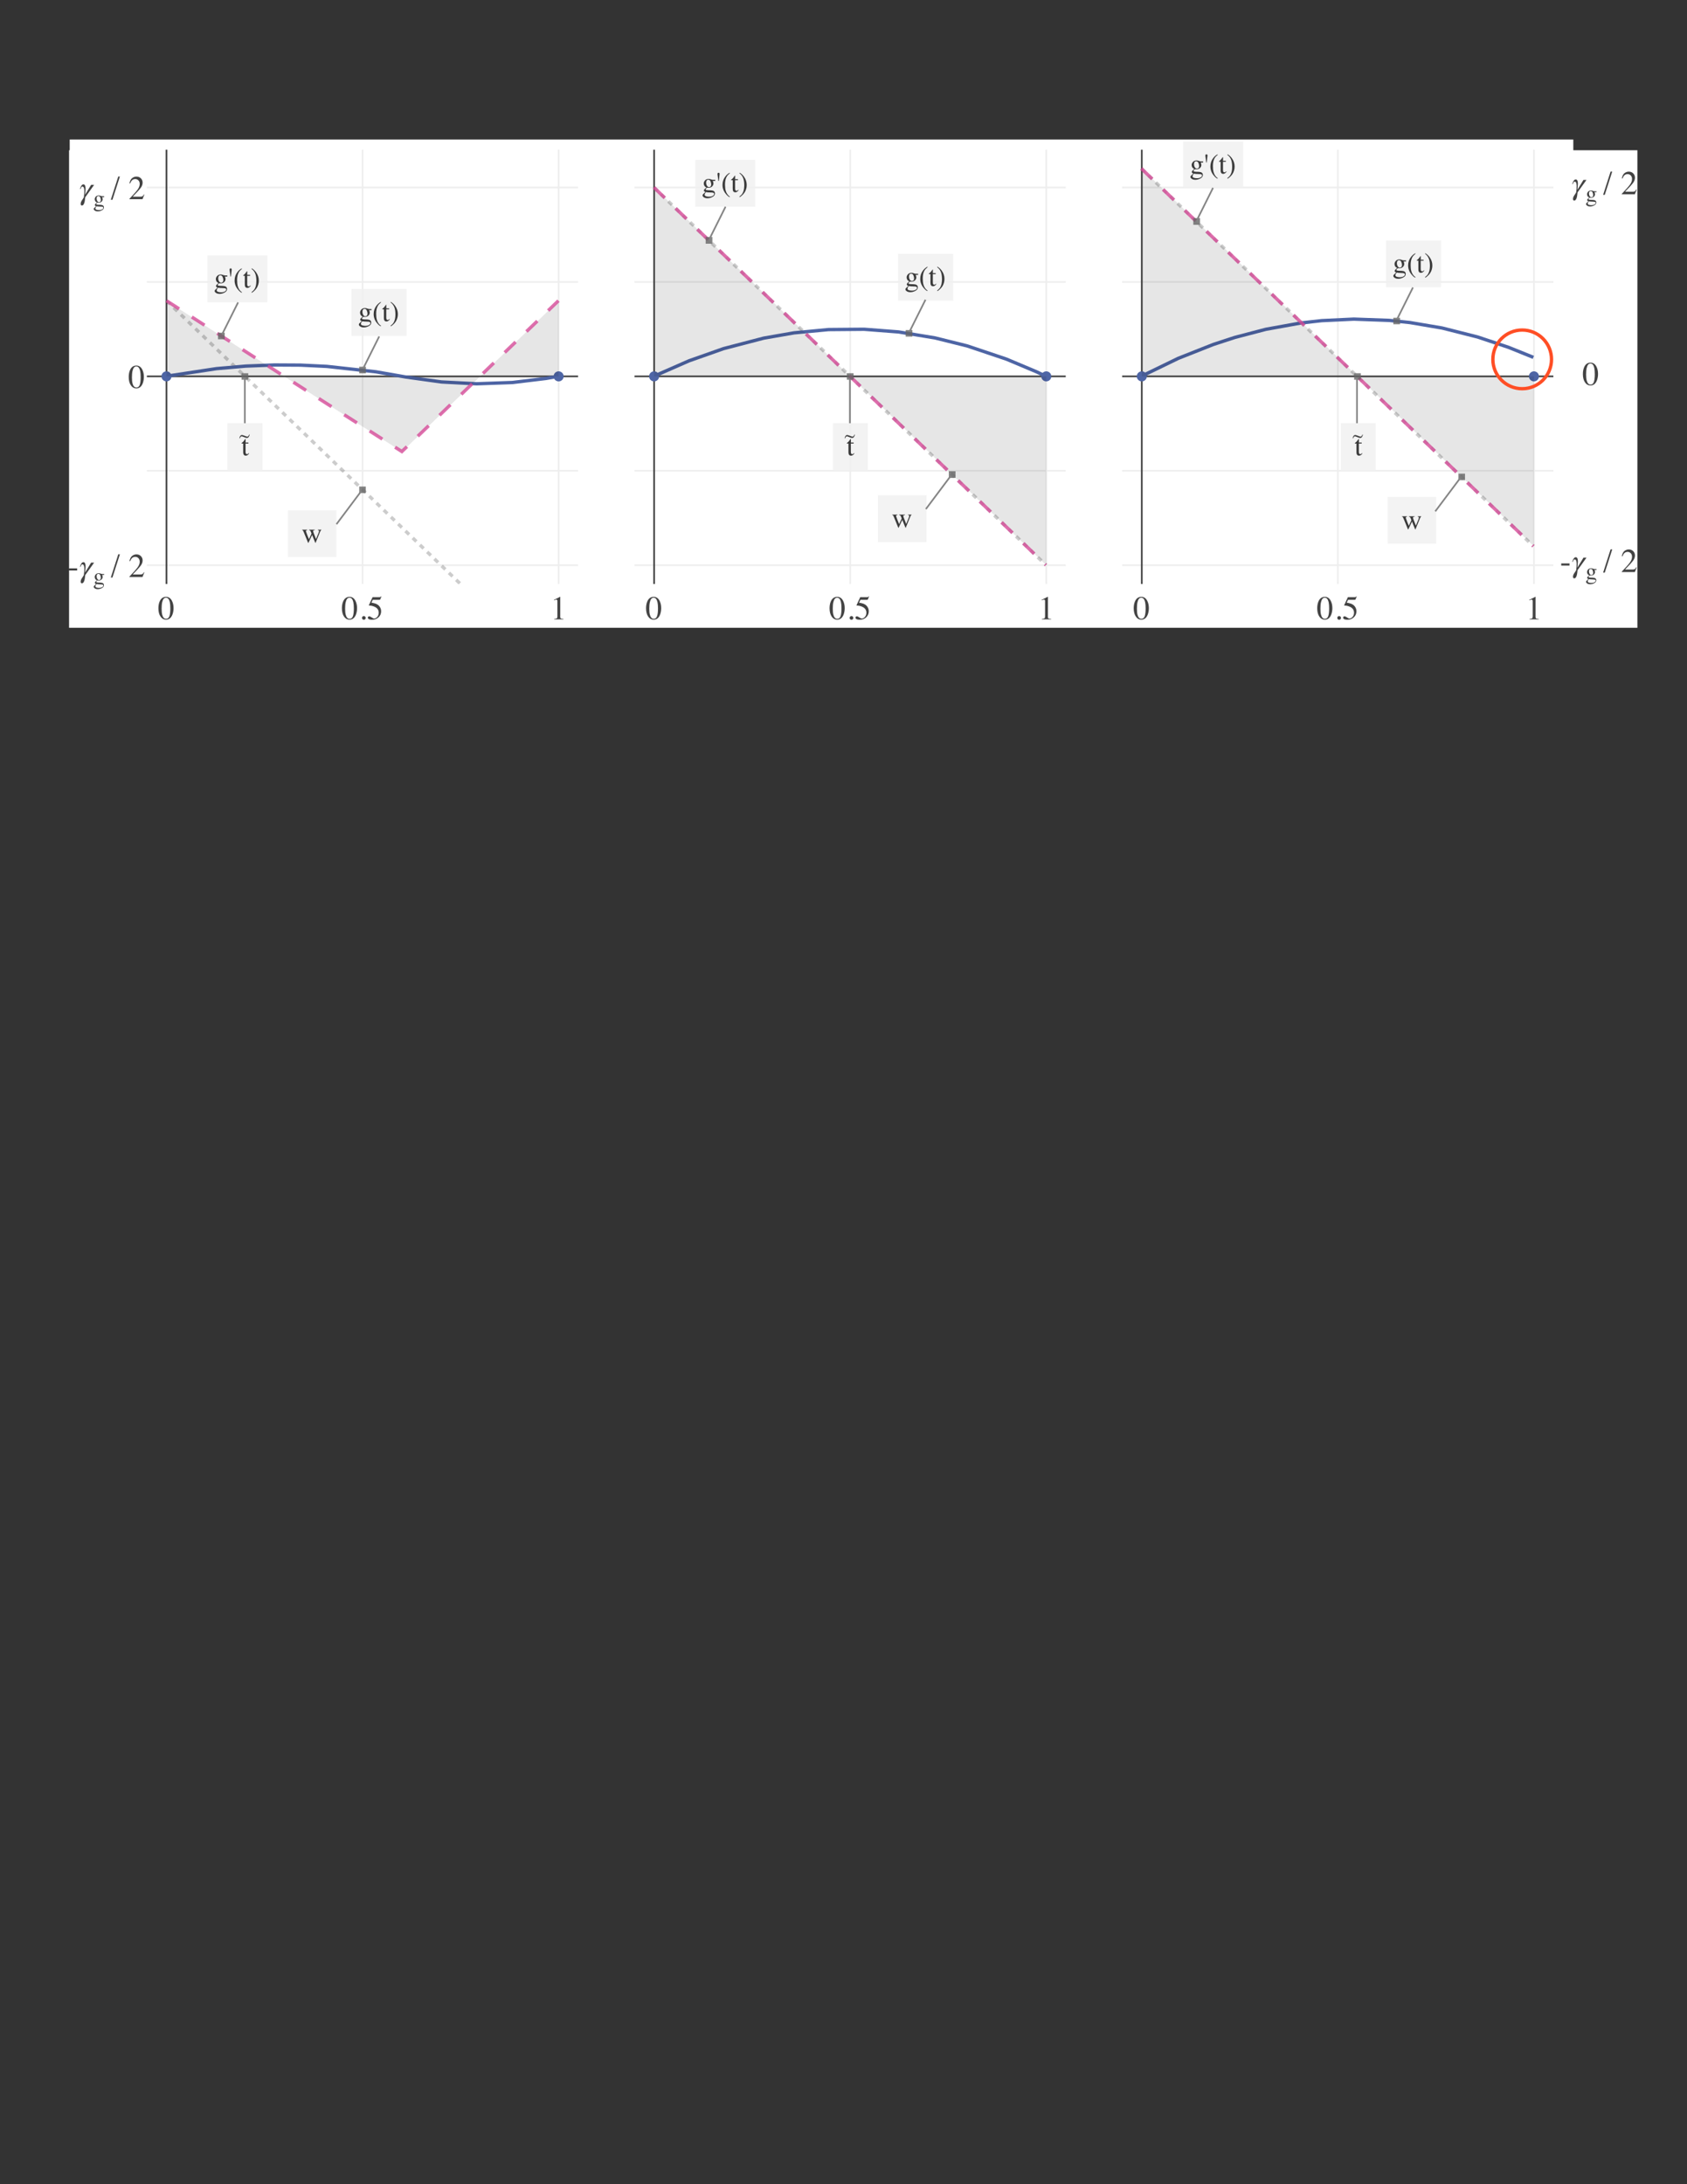 <?xml version="1.0" encoding="UTF-8"?>
<svg width="612pt" height="792pt" version="1.2" viewBox="0 0 612 792" xmlns="http://www.w3.org/2000/svg" xmlns:cc="http://creativecommons.org/ns#" xmlns:dc="http://purl.org/dc/elements/1.1/" xmlns:rdf="http://www.w3.org/1999/02/22-rdf-syntax-ns#" xmlns:xlink="http://www.w3.org/1999/xlink">
 <rect x="0" y="0" width="612" height="792" fill="#333333" stroke="none"/>
 <defs>
  <symbol id="glyph0-1" overflow="visible">
   <path d="m2.906-0.219c0.582 0 0.984-0.316 1.203-0.953 0.219-0.645 0.328-1.57 0.328-2.781 0-0.957-0.062-1.723-0.188-2.297-0.25-1.07-0.715-1.609-1.391-1.609-0.668 0-1.125 0.555-1.375 1.656-0.137 0.586-0.203 1.355-0.203 2.312 0 0.906 0.066 1.625 0.203 2.156 0.25 1.012 0.723 1.516 1.422 1.516zm-0.016-7.953c0.914 0 1.625 0.477 2.125 1.422 0.395 0.773 0.594 1.664 0.594 2.672 0 0.781-0.121 1.523-0.359 2.219-0.469 1.312-1.273 1.969-2.406 1.969-0.781 0-1.422-0.352-1.922-1.062-0.543-0.758-0.812-1.785-0.812-3.078 0-1.02 0.176-1.898 0.531-2.641 0.488-1 1.238-1.5 2.25-1.5z"/>
  </symbol>
  <symbol id="glyph0-2" overflow="visible">
   <path d="m1.984 0.141c-0.188 0-0.352-0.062-0.484-0.188-0.125-0.133-0.188-0.297-0.188-0.484s0.062-0.344 0.188-0.469c0.133-0.133 0.297-0.203 0.484-0.203s0.344 0.07 0.469 0.203c0.133 0.125 0.203 0.281 0.203 0.469s-0.07 0.352-0.203 0.484c-0.125 0.125-0.281 0.188-0.469 0.188z"/>
  </symbol>
  <symbol id="glyph0-3" overflow="visible">
   <path d="m0.906-1.094c0.227 0 0.523 0.133 0.891 0.391 0.363 0.25 0.645 0.375 0.844 0.375 0.457 0 0.852-0.195 1.188-0.594 0.344-0.406 0.516-0.898 0.516-1.484 0-1.031-0.547-1.77-1.641-2.219-0.605-0.25-1.168-0.375-1.688-0.375h-0.172c-0.023-0.008-0.047-0.031-0.078-0.062 0.008-0.031 0.016-0.055 0.016-0.078 0.008-0.031 0.02-0.055 0.031-0.078l1.297-2.828h2.547c0.125 0 0.223-0.02 0.297-0.062 0.07-0.051 0.16-0.133 0.266-0.25l0.094 0.078-0.453 1.109c-0.023 0.031-0.07 0.055-0.141 0.062-0.062 0.012-0.137 0.016-0.219 0.016h-2.312l-0.5 1.031c0.645 0.117 1.117 0.227 1.422 0.328 0.5 0.168 0.914 0.414 1.25 0.734 0.281 0.281 0.492 0.602 0.641 0.953 0.145 0.344 0.219 0.715 0.219 1.109 0 0.875-0.312 1.605-0.938 2.188-0.617 0.586-1.402 0.875-2.359 0.875-0.387 0-0.699-0.039-0.938-0.109-0.398-0.125-0.594-0.344-0.594-0.656 0-0.113 0.039-0.219 0.125-0.312 0.082-0.094 0.211-0.141 0.391-0.141z"/>
  </symbol>
  <symbol id="glyph0-4" overflow="visible">
   <path d="m3.609-8.172c0.008 0.023 0.016 0.039 0.016 0.047v0.078 7.156c0 0.305 0.082 0.496 0.25 0.578 0.164 0.086 0.469 0.133 0.906 0.141v0.172h-3.344v-0.172c0.477-0.031 0.789-0.098 0.938-0.203 0.145-0.102 0.219-0.332 0.219-0.688v-5.516c0-0.188-0.027-0.328-0.078-0.422-0.043-0.102-0.148-0.156-0.312-0.156-0.094 0-0.227 0.031-0.391 0.094-0.168 0.055-0.324 0.109-0.469 0.172v-0.172l2.188-1.109z"/>
  </symbol>
  <symbol id="glyph0-5" overflow="visible">
   <path d="m0.469-3.125h3v0.766h-3z"/>
  </symbol>
  <symbol id="glyph0-6" overflow="visible">
   <path d="m2.734-8.219h0.594l-2.703 8.422h-0.594z"/>
  </symbol>
  <symbol id="glyph0-7" overflow="visible"></symbol>
  <symbol id="glyph0-8" overflow="visible">
   <path d="m0.359-0.141c1.445-1.5 2.43-2.602 2.953-3.312 0.52-0.707 0.781-1.395 0.781-2.062 0-0.582-0.164-1.023-0.484-1.328-0.312-0.312-0.688-0.469-1.125-0.469-0.543 0-0.98 0.199-1.312 0.594-0.188 0.219-0.371 0.555-0.547 1l-0.25-0.047c0.195-0.914 0.531-1.551 1-1.906 0.477-0.352 0.988-0.531 1.531-0.531 0.664 0 1.207 0.215 1.625 0.641 0.414 0.418 0.625 0.934 0.625 1.547 0 0.648-0.227 1.273-0.672 1.875-0.449 0.605-1.422 1.68-2.922 3.219h2.734c0.375 0 0.641-0.047 0.797-0.141s0.328-0.316 0.516-0.672l0.156 0.078-0.656 1.656h-4.75z"/>
  </symbol>
  <symbol id="glyph1-1" overflow="visible">
   <path d="m5.578-5.203h-1.094l-2.188 3.578c0.047-0.578 0.172-1.438 0.172-2.188 0-0.844-0.156-1.562-0.797-1.562-0.625 0-1.031 0.906-1.25 1.688h0.203c0.234-0.672 0.453-0.906 0.672-0.906 0.703 0 0.719 1.25 0.719 1.688 0 0.672-0.047 1.344-0.172 2.219-0.438 0.875-1.156 1.438-1.156 2.422 0 0.297 0.156 0.547 0.438 0.547 0.5 0 0.828-0.531 1.016-1.422 0.094-0.5 0.141-0.906 0.203-1.547z"/>
  </symbol>
  <symbol id="glyph2-1" overflow="visible"></symbol>
  <symbol id="glyph3-1" overflow="visible">
   <path d="m0.828 0.766c0 0.238 0.129 0.398 0.391 0.484 0.27 0.094 0.57 0.141 0.906 0.141 0.457 0 0.832-0.086 1.125-0.25 0.289-0.156 0.438-0.352 0.438-0.578 0-0.188-0.121-0.312-0.359-0.375-0.137-0.031-0.406-0.055-0.812-0.062-0.105 0-0.215-0.008-0.328-0.016-0.117 0-0.219-0.008-0.312-0.016-0.062 0-0.164-0.012-0.297-0.031-0.137-0.023-0.234-0.039-0.297-0.047-0.031 0-0.117 0.086-0.25 0.266-0.137 0.176-0.203 0.336-0.203 0.484zm0.547-2.156c-0.25-0.082-0.449-0.227-0.594-0.438-0.137-0.219-0.203-0.461-0.203-0.734 0-0.32 0.125-0.629 0.375-0.922 0.258-0.289 0.629-0.438 1.109-0.438 0.195 0 0.414 0.047 0.656 0.141 0.25 0.094 0.488 0.141 0.719 0.141h0.25 0.266 0.047v0.328h-0.719c0.051 0.117 0.086 0.219 0.109 0.312 0.051 0.156 0.078 0.309 0.078 0.453 0 0.312-0.133 0.605-0.391 0.875-0.262 0.262-0.617 0.391-1.062 0.391-0.074 0-0.199-0.008-0.375-0.031-0.086 0-0.195 0.07-0.328 0.203-0.125 0.137-0.188 0.246-0.188 0.328 0 0.086 0.098 0.148 0.297 0.188 0.125 0.031 0.266 0.047 0.422 0.047 0.707 0 1.191 0.043 1.453 0.125 0.414 0.125 0.625 0.406 0.625 0.844s-0.246 0.785-0.734 1.047c-0.492 0.258-0.984 0.391-1.484 0.391-0.461 0-0.824-0.094-1.094-0.281-0.262-0.188-0.391-0.383-0.391-0.578 0-0.105 0.035-0.203 0.109-0.297 0.07-0.094 0.211-0.234 0.422-0.422l0.266-0.25 0.062-0.047c-0.137-0.051-0.234-0.098-0.297-0.141-0.105-0.094-0.156-0.191-0.156-0.297 0-0.102 0.047-0.219 0.141-0.344s0.297-0.32 0.609-0.594zm0.797-0.094c0.145 0 0.27-0.039 0.375-0.125 0.164-0.125 0.25-0.352 0.25-0.688 0-0.258-0.07-0.555-0.203-0.891-0.137-0.332-0.359-0.5-0.672-0.5-0.273 0-0.461 0.133-0.562 0.391-0.055 0.137-0.078 0.305-0.078 0.5 0 0.344 0.082 0.652 0.25 0.922 0.164 0.262 0.379 0.391 0.641 0.391z"/>
  </symbol>
  <symbol id="glyph3-2" overflow="visible"></symbol>
  <symbol id="glyph4-1" overflow="visible">
   <path d="m1.016 0.938c0 0.281 0.156 0.473 0.469 0.578 0.32 0.113 0.691 0.172 1.109 0.172 0.551 0 1-0.102 1.344-0.297 0.352-0.199 0.531-0.438 0.531-0.719 0-0.219-0.141-0.367-0.422-0.438-0.18-0.055-0.508-0.078-0.984-0.078-0.125-0.012-0.262-0.023-0.406-0.031h-0.375c-0.074-0.012-0.195-0.027-0.359-0.047-0.168-0.023-0.289-0.043-0.359-0.062-0.043 0-0.148 0.109-0.312 0.328-0.156 0.207-0.234 0.406-0.234 0.594zm0.656-2.641c-0.305-0.094-0.543-0.27-0.719-0.531-0.168-0.258-0.25-0.551-0.25-0.875 0-0.395 0.156-0.77 0.469-1.125 0.312-0.352 0.754-0.531 1.328-0.531 0.25 0 0.52 0.059 0.812 0.172 0.289 0.117 0.578 0.172 0.859 0.172h0.312 0.312 0.062v0.406h-0.875c0.062 0.137 0.109 0.258 0.141 0.359 0.062 0.199 0.094 0.387 0.094 0.562 0 0.387-0.164 0.742-0.484 1.062-0.324 0.312-0.75 0.469-1.281 0.469-0.086 0-0.234-0.008-0.453-0.031-0.105 0-0.234 0.086-0.391 0.25-0.156 0.156-0.234 0.289-0.234 0.391 0 0.117 0.113 0.195 0.344 0.234 0.156 0.043 0.328 0.062 0.516 0.062 0.863 0 1.453 0.047 1.766 0.141 0.508 0.156 0.766 0.496 0.766 1.016 0 0.531-0.297 0.953-0.891 1.266-0.594 0.32-1.195 0.484-1.797 0.484-0.555 0-0.996-0.117-1.328-0.344-0.324-0.219-0.484-0.449-0.484-0.688 0-0.125 0.039-0.246 0.125-0.359 0.094-0.117 0.266-0.289 0.516-0.516l0.344-0.297 0.047-0.062c-0.148-0.062-0.262-0.125-0.344-0.188-0.137-0.102-0.203-0.223-0.203-0.359 0-0.125 0.055-0.258 0.172-0.406 0.113-0.145 0.363-0.391 0.75-0.734zm0.953-0.094c0.188 0 0.344-0.051 0.469-0.156 0.207-0.156 0.312-0.438 0.312-0.844 0-0.312-0.086-0.664-0.25-1.062-0.168-0.406-0.438-0.609-0.812-0.609-0.336 0-0.562 0.156-0.688 0.469-0.062 0.168-0.094 0.371-0.094 0.609 0 0.406 0.098 0.777 0.297 1.109 0.195 0.324 0.453 0.484 0.766 0.484z"/>
  </symbol>
  <symbol id="glyph4-2" overflow="visible">
   <path d="m0.891-6.984c0.156 0 0.258 0.043 0.312 0.125 0.051 0.086 0.078 0.199 0.078 0.344 0 0.031-0.008 0.059-0.016 0.078 0 0.023-0.008 0.09-0.016 0.203l-0.25 2.219h-0.172l-0.266-2.047c-0.012-0.082-0.023-0.164-0.031-0.25-0.012-0.082-0.016-0.164-0.016-0.25 0-0.102 0.02-0.195 0.062-0.281 0.051-0.094 0.156-0.141 0.312-0.141z"/>
  </symbol>
  <symbol id="glyph4-3" overflow="visible">
   <path d="m0.469-2.594c0-1.176 0.352-2.207 1.062-3.094 0.426-0.539 0.93-0.973 1.516-1.297l0.094 0.156c-0.543 0.438-0.93 0.859-1.156 1.266-0.406 0.711-0.609 1.652-0.609 2.828 0 0.875 0.078 1.602 0.234 2.172 0.27 1 0.781 1.742 1.531 2.234l-0.125 0.172c-0.418-0.199-0.867-0.59-1.344-1.172-0.805-0.957-1.203-2.047-1.203-3.266z"/>
  </symbol>
  <symbol id="glyph4-4" overflow="visible">
   <path d="m2.625-4.656v0.359h-1.031v2.906c0 0.262 0.02 0.461 0.062 0.594 0.082 0.23 0.238 0.344 0.469 0.344 0.125 0 0.227-0.023 0.312-0.078 0.094-0.062 0.195-0.156 0.312-0.281l0.141 0.109-0.125 0.156c-0.168 0.23-0.352 0.398-0.547 0.5-0.199 0.094-0.387 0.141-0.562 0.141-0.398 0-0.668-0.176-0.812-0.531-0.074-0.188-0.109-0.453-0.109-0.797v-3.062h-0.562c-0.012-0.008-0.023-0.02-0.031-0.031-0.012-0.008-0.016-0.02-0.016-0.031 0-0.039 0.004-0.066 0.016-0.078 0.02-0.02 0.07-0.066 0.156-0.141 0.227-0.188 0.395-0.336 0.5-0.453 0.102-0.125 0.344-0.441 0.719-0.953 0.039 0 0.066 0.008 0.078 0.016 0.008 0 0.016 0.023 0.016 0.062v1.25z"/>
  </symbol>
  <symbol id="glyph4-5" overflow="visible">
   <path d="m2.938-2.547c0 0.5-0.07 0.977-0.203 1.422-0.125 0.449-0.312 0.871-0.562 1.266-0.273 0.426-0.625 0.82-1.062 1.188-0.293 0.25-0.539 0.422-0.734 0.516l-0.109-0.172c0.52-0.398 0.898-0.797 1.141-1.203 0.426-0.727 0.641-1.691 0.641-2.891 0-0.957-0.102-1.742-0.297-2.359-0.273-0.863-0.766-1.547-1.484-2.047l0.141-0.156c0.531 0.293 1.023 0.742 1.484 1.344 0.695 0.918 1.047 1.949 1.047 3.094z"/>
  </symbol>
  <symbol id="glyph4-6" overflow="visible"></symbol>
  <symbol id="glyph4-7" overflow="visible">
   <path d="m4.812-4.531c-0.211 0.023-0.359 0.055-0.453 0.094-0.094 0.043-0.141 0.133-0.141 0.266 0 0.074 0.008 0.148 0.031 0.219 0.02 0.074 0.047 0.164 0.078 0.266l0.922 2.406 0.906-2.203c0.039-0.094 0.082-0.211 0.125-0.359 0.051-0.156 0.078-0.273 0.078-0.359 0-0.125-0.043-0.207-0.125-0.25-0.074-0.039-0.184-0.07-0.328-0.094v-0.141h1.281v0.141c-0.086 0.023-0.156 0.062-0.219 0.125-0.055 0.062-0.125 0.215-0.219 0.453l-1.625 3.984c-0.012 0.031-0.023 0.051-0.031 0.062-0.012 0.008-0.027 0.016-0.047 0.016-0.043-0.012-0.062-0.027-0.062-0.047l-1.141-2.812-1.328 2.812c-0.012 0.008-0.023 0.02-0.031 0.031-0.012 0.008-0.027 0.016-0.047 0.016-0.043-0.012-0.062-0.027-0.062-0.047l-1.516-3.719c-0.168-0.406-0.277-0.645-0.328-0.719-0.055-0.07-0.156-0.117-0.312-0.141v-0.156h1.859v0.156c-0.156 0.012-0.277 0.039-0.359 0.078-0.086 0.043-0.125 0.133-0.125 0.266 0 0.105 0.07 0.344 0.219 0.719 0.07 0.219 0.172 0.484 0.297 0.797l0.578 1.438 0.906-1.953 0.016-0.062c0-0.062-0.039-0.18-0.109-0.359-0.074-0.188-0.141-0.352-0.203-0.5-0.074-0.156-0.152-0.258-0.234-0.312-0.086-0.062-0.203-0.098-0.359-0.109v-0.156h2.109z"/>
  </symbol>
  <symbol id="glyph5-1" overflow="visible"></symbol>
  <symbol id="glyph5-2" overflow="visible">
   <path d="m1.062-2.375c0.164 0 0.488 0.102 0.969 0.297 0.488 0.199 0.801 0.297 0.938 0.297 0.176 0 0.32-0.082 0.438-0.25 0.07-0.094 0.156-0.258 0.25-0.5h0.188c-0.125 0.469-0.273 0.793-0.438 0.969-0.156 0.168-0.344 0.25-0.562 0.25-0.211 0-0.547-0.098-1.016-0.297-0.469-0.195-0.762-0.297-0.875-0.297-0.188 0-0.352 0.105-0.484 0.312-0.074 0.105-0.141 0.246-0.203 0.422h-0.172c0.082-0.332 0.172-0.582 0.266-0.75 0.176-0.301 0.41-0.453 0.703-0.453z"/>
  </symbol>
  <clipPath id="clip1">
   <path d="m18 19h576v733h-576z"/>
  </clipPath>
  <clipPath id="clip2">
   <path d="m56 105h151v106.81h-151z"/>
  </clipPath>
  <clipPath id="clip3">
   <path d="m538 116h25.59v29h-25.59z"/>
  </clipPath>
  <clipPath id="clip4">
   <path d="m75.176 92.598h21.895v30.477h-21.895z"/>
  </clipPath>
  <filter id="alpha" x="0%" y="0%" width="100%" height="100%">
   <feColorMatrix in="SourceGraphic" values="0 0 0 0 1 0 0 0 0 1 0 0 0 0 1 0 0 0 1 0"/>
  </filter>
  <mask id="mask0">
   <g filter="url(#alpha)">
    <rect width="612" height="792" style="fill-opacity:.8"/>
   </g>
  </mask>
  <clipPath id="clip6">
   <path d="m0.176 0.598h21.895v17.402h-21.895z"/>
  </clipPath>
  <clipPath id="clip7">
   <path d="m1 14h14v17.074h-14z"/>
  </clipPath>
  <clipPath id="clip8">
   <path d="m4 28h3v3.074h-3z"/>
  </clipPath>
  <clipPath id="clip5">
   <rect width="23" height="32"/>
  </clipPath>
  <g id="surface5911" clip-path="url(#clip5)">
   <g clip-path="url(#clip6)">
    <path d="m0.176 17.629h21.895v-17.031h-21.895z" style="fill:#f0f0f0"/>
   </g>
   <g style="fill:#090909">
    <use x="2.607" y="12.305" xlink:href="#glyph4-1"/>
    <use x="7.777" y="12.305" xlink:href="#glyph4-2"/>
   </g>
   <g style="fill:#090909">
    <use x="9.64" y="12.305" xlink:href="#glyph4-3"/>
    <use x="13.084" y="12.305" xlink:href="#glyph4-4"/>
   </g>
   <g style="fill:#090909">
    <use x="15.956" y="12.305" xlink:href="#glyph4-5"/>
   </g>
   <path d="m11.391 17.695-6.082 12.164"/>
   <g clip-path="url(#clip7)">
    <path transform="matrix(.608 0 0 .608 -52.134 -68.134)" d="m104.44 141.11-9.999 19.999" style="fill:none;stroke:#656565"/>
   </g>
   <g clip-path="url(#clip8)">
    <path d="m4.09 31.074h2.434v-2.434h-2.434z" style="fill:#656565"/>
   </g>
  </g>
  <clipPath id="clip9">
   <path d="m127.48 104.76h20.07v30.645h-20.07z"/>
  </clipPath>
  <mask id="mask1">
   <g filter="url(#alpha)">
    <rect width="612" height="792" style="fill-opacity:.8"/>
   </g>
  </mask>
  <clipPath id="clip11">
   <path d="m0.484 0.762h20.07v17.238h-20.07z"/>
  </clipPath>
  <clipPath id="clip12">
   <path d="m1 14h14v17.406h-14z"/>
  </clipPath>
  <clipPath id="clip13">
   <path d="m3 28h3v3.406h-3z"/>
  </clipPath>
  <clipPath id="clip10">
   <rect width="21" height="32"/>
  </clipPath>
  <g id="surface5914" clip-path="url(#clip10)">
   <g clip-path="url(#clip11)">
    <path d="m0.484 17.793h20.07v-17.031h-20.07z" style="fill:#f0f0f0"/>
   </g>
   <g style="fill:#090909">
    <use x="2.916" y="12.47" xlink:href="#glyph4-1"/>
    <use x="8.086" y="12.47" xlink:href="#glyph4-3"/>
    <use x="11.529" y="12.47" xlink:href="#glyph4-4"/>
   </g>
   <g style="fill:#090909">
    <use x="14.401" y="12.47" xlink:href="#glyph4-5"/>
   </g>
   <path d="m10.609 18.023-6.082 12.164"/>
   <g clip-path="url(#clip12)">
    <path transform="matrix(.608 0 0 .608 -104.13 -80.134)" d="m188.65 161.38-9.999 19.999" style="fill:none;stroke:#656565"/>
   </g>
   <g clip-path="url(#clip13)">
    <path d="m3.312 31.406h2.43v-2.434h-2.43z" style="fill:#656565"/>
   </g>
  </g>
  <clipPath id="clip14">
   <path d="m104.37 176.35h28.371v25.727h-28.371z"/>
  </clipPath>
  <mask id="mask2">
   <g filter="url(#alpha)">
    <rect width="612" height="792" style="fill-opacity:.8"/>
   </g>
  </mask>
  <clipPath id="clip16">
   <path d="m0.371 9h18.629v17.078h-18.629z"/>
  </clipPath>
  <clipPath id="clip17">
   <path d="m14 0.352h14.742v17.648h-14.742z"/>
  </clipPath>
  <clipPath id="clip18">
   <path d="m26 0.352h2.742v2.648h-2.742z"/>
  </clipPath>
  <clipPath id="clip15">
   <rect width="29" height="27"/>
  </clipPath>
  <g id="surface5917" clip-path="url(#clip15)">
   <g clip-path="url(#clip16)">
    <path d="m0.371 26.078h17.637v-17.031h-17.637z" style="fill:#f0f0f0"/>
   </g>
   <g style="fill:#090909">
    <use x="2.803" y="20.757" xlink:href="#glyph4-6"/>
    <use x="5.388" y="20.757" xlink:href="#glyph4-7"/>
   </g>
   <g style="fill:#090909">
    <use x="12.855" y="20.757" xlink:href="#glyph4-6"/>
   </g>
   <path d="m18.102 14.137 9.426-12.57"/>
   <g clip-path="url(#clip17)">
    <path transform="matrix(.608 0 0 .608 -81.134 -152.13)" d="m163.15 273.37 15.497-20.667" style="fill:none;stroke:#656565"/>
   </g>
   <g clip-path="url(#clip18)">
    <path d="m26.312 2.785h2.43v-2.434h-2.43z" style="fill:#656565"/>
   </g>
  </g>
  <clipPath id="clip19">
   <path d="m82.473 135.25h12.773v35.195h-12.773z"/>
  </clipPath>
  <mask id="mask3">
   <g filter="url(#alpha)">
    <rect width="612" height="792" style="fill-opacity:.8"/>
   </g>
  </mask>
  <clipPath id="clip21">
   <path d="m0.473 18h12.773v17.449h-12.773z"/>
  </clipPath>
  <clipPath id="clip22">
   <path d="m5 0.254h4v2.746h-4z"/>
  </clipPath>
  <clipPath id="clip20">
   <rect width="14" height="36"/>
  </clipPath>
  <g id="surface5920" clip-path="url(#clip20)">
   <g clip-path="url(#clip21)">
    <path d="m0.473 35.449h12.773v-17.027h-12.773z" style="fill:#f0f0f0"/>
   </g>
   <g style="fill:#090909">
    <use x="2.906" y="30.129" xlink:href="#glyph4-6"/>
    <use x="5.491" y="30.129" xlink:href="#glyph4-4"/>
   </g>
   <g style="fill:#090909">
    <use x="8.363" y="30.129" xlink:href="#glyph4-6"/>
   </g>
   <path transform="matrix(.608 0 0 .608 -59.134 -111.13)" d="m108.48 213.13v-28.001" style="fill:none;stroke:#656565"/>
   <g clip-path="url(#clip22)">
    <path d="m5.633 2.684h2.43v-2.43h-2.43z" style="fill:#656565"/>
   </g>
  </g>
  <clipPath id="clip23">
   <path d="m82.473 135.25h12.773v29.113h-12.773z"/>
  </clipPath>
  <mask id="mask4">
   <g filter="url(#alpha)">
    <rect width="612" height="792" style="fill-opacity:.8"/>
   </g>
  </mask>
  <clipPath id="clip24">
   <rect width="14" height="30"/>
  </clipPath>
  <g id="surface5924" clip-path="url(#clip24)">
   <g style="fill:#090909">
    <use x="2.906" y="25.111" xlink:href="#glyph5-1"/>
    <use x="4.731" y="25.111" xlink:href="#glyph5-2"/>
    <use x="8.679" y="25.111" xlink:href="#glyph5-1"/>
   </g>
  </g>
  <clipPath id="clip25">
   <path d="m252.17 57.926h21.895v30.445h-21.895z"/>
  </clipPath>
  <mask id="mask5">
   <g filter="url(#alpha)">
    <rect width="612" height="792" style="fill-opacity:.8"/>
   </g>
  </mask>
  <clipPath id="clip27">
   <path d="m0.172 0.926h21.895v17.074h-21.895z"/>
  </clipPath>
  <clipPath id="clip28">
   <path d="m1 14h14v17.371h-14z"/>
  </clipPath>
  <clipPath id="clip29">
   <path d="m4 28h3v3.371h-3z"/>
  </clipPath>
  <clipPath id="clip26">
   <rect width="23" height="32"/>
  </clipPath>
  <g id="surface5927" clip-path="url(#clip26)">
   <g clip-path="url(#clip27)">
    <path d="m0.172 17.957h21.895v-17.031h-21.895z" style="fill:#f0f0f0"/>
   </g>
   <g style="fill:#090909">
    <use x="2.604" y="12.636" xlink:href="#glyph4-1"/>
    <use x="7.774" y="12.636" xlink:href="#glyph4-2"/>
   </g>
   <g style="fill:#090909">
    <use x="9.637" y="12.636" xlink:href="#glyph4-3"/>
    <use x="13.081" y="12.636" xlink:href="#glyph4-4"/>
   </g>
   <g style="fill:#090909">
    <use x="15.953" y="12.636" xlink:href="#glyph4-5"/>
   </g>
   <path d="m11.297 17.988-6.082 12.164"/>
   <g clip-path="url(#clip28)">
    <path transform="matrix(.608 0 0 .608 -229.13 -33.134)" d="m395.29 84.05-9.999 19.999" style="fill:none;stroke:#656565"/>
   </g>
   <g clip-path="url(#clip29)">
    <path d="m4 31.371h2.434v-2.434h-2.434z" style="fill:#656565"/>
   </g>
  </g>
  <clipPath id="clip30">
   <path d="m325.77 91.988h20.07v30.113h-20.07z"/>
  </clipPath>
  <mask id="mask6">
   <g filter="url(#alpha)">
    <rect width="612" height="792" style="fill-opacity:.8"/>
   </g>
  </mask>
  <clipPath id="clip32">
   <path d="m0.77 0.988h20.07v18.012h-20.07z"/>
  </clipPath>
  <clipPath id="clip33">
   <path d="m1 14h14v17.102h-14z"/>
  </clipPath>
  <clipPath id="clip34">
   <path d="m3 28h3v3.102h-3z"/>
  </clipPath>
  <clipPath id="clip31">
   <rect width="21" height="32"/>
  </clipPath>
  <g id="surface5930" clip-path="url(#clip31)">
   <g clip-path="url(#clip32)">
    <path d="m0.77 18.02h20.07v-17.031h-20.07z" style="fill:#f0f0f0"/>
   </g>
   <g style="fill:#090909">
    <use x="3.201" y="12.697" xlink:href="#glyph4-1"/>
    <use x="8.371" y="12.697" xlink:href="#glyph4-3"/>
    <use x="11.814" y="12.697" xlink:href="#glyph4-4"/>
   </g>
   <g style="fill:#090909">
    <use x="14.686" y="12.697" xlink:href="#glyph4-5"/>
   </g>
   <path d="m10.855 17.723-6.082 12.164"/>
   <g clip-path="url(#clip33)">
    <path transform="matrix(.608 0 0 .608 -302.13 -67.134)" d="m514.59 139.51-9.999 19.999" style="fill:none;stroke:#656565"/>
   </g>
   <g clip-path="url(#clip34)">
    <path d="m3.555 31.102h2.434v-2.434h-2.434z" style="fill:#656565"/>
   </g>
  </g>
  <clipPath id="clip35">
   <path d="m318.47 170.87h28.168v25.734h-28.168z"/>
  </clipPath>
  <mask id="mask7">
   <g filter="url(#alpha)">
    <rect width="612" height="792" style="fill-opacity:.8"/>
   </g>
  </mask>
  <clipPath id="clip37">
   <path d="m0.469 9h18.531v17.605h-18.531z"/>
  </clipPath>
  <clipPath id="clip38">
   <path d="m14 0.871h14.637v18.129h-14.637z"/>
  </clipPath>
  <clipPath id="clip39">
   <path d="m26 0.871h2.637v3.129h-2.637z"/>
  </clipPath>
  <clipPath id="clip36">
   <rect width="29" height="27"/>
  </clipPath>
  <g id="surface5933" clip-path="url(#clip36)">
   <g clip-path="url(#clip37)">
    <path d="m0.469 26.605h17.641v-17.031h-17.641z" style="fill:#f0f0f0"/>
   </g>
   <g style="fill:#090909">
    <use x="2.902" y="21.283" xlink:href="#glyph4-6"/>
    <use x="5.487" y="21.283" xlink:href="#glyph4-7"/>
   </g>
   <g style="fill:#090909">
    <use x="12.954" y="21.283" xlink:href="#glyph4-6"/>
   </g>
   <path d="m17.996 14.656 9.426-12.57"/>
   <g clip-path="url(#clip38)">
    <path transform="matrix(.608 0 0 .608 -295.13 -146.13)" d="m514.82 264.35 15.497-20.667" style="fill:none;stroke:#656565"/>
   </g>
   <g clip-path="url(#clip39)">
    <path d="m26.207 3.305h2.43v-2.434h-2.43z" style="fill:#656565"/>
   </g>
  </g>
  <clipPath id="clip40">
   <path d="m302.05 135.25h12.773v35.195h-12.773z"/>
  </clipPath>
  <mask id="mask8">
   <g filter="url(#alpha)">
    <rect width="612" height="792" style="fill-opacity:.8"/>
   </g>
  </mask>
  <clipPath id="clip42">
   <path d="m0.047 18h12.773v17.449h-12.773z"/>
  </clipPath>
  <clipPath id="clip43">
   <path d="m5 0.254h3v2.746h-3z"/>
  </clipPath>
  <clipPath id="clip41">
   <rect width="13" height="36"/>
  </clipPath>
  <g id="surface5936" clip-path="url(#clip41)">
   <g clip-path="url(#clip42)">
    <path d="m0.047 35.449h12.773v-17.027h-12.773z" style="fill:#f0f0f0"/>
   </g>
   <g style="fill:#090909">
    <use x="2.479" y="30.129" xlink:href="#glyph4-6"/>
    <use x="5.064" y="30.129" xlink:href="#glyph4-4"/>
   </g>
   <g style="fill:#090909">
    <use x="7.937" y="30.129" xlink:href="#glyph4-6"/>
   </g>
   <path transform="matrix(.608 0 0 .608 -279.13 -111.13)" d="m469.5 213.13v-28.001" style="fill:none;stroke:#656565"/>
   <g clip-path="url(#clip43)">
    <path d="m5.219 2.684h2.434v-2.43h-2.434z" style="fill:#656565"/>
   </g>
  </g>
  <clipPath id="clip44">
   <path d="m302.05 135.25h12.773v29.113h-12.773z"/>
  </clipPath>
  <mask id="mask9">
   <g filter="url(#alpha)">
    <rect width="612" height="792" style="fill-opacity:.8"/>
   </g>
  </mask>
  <clipPath id="clip45">
   <rect width="13" height="30"/>
  </clipPath>
  <g id="surface5940" clip-path="url(#clip45)">
   <g style="fill:#090909">
    <use x="2.479" y="25.111" xlink:href="#glyph5-1"/>
    <use x="4.304" y="25.111" xlink:href="#glyph5-2"/>
    <use x="8.253" y="25.111" xlink:href="#glyph5-1"/>
   </g>
  </g>
  <clipPath id="clip46">
   <path d="m429.17 51.238h21.895v30.281h-21.895z"/>
  </clipPath>
  <mask id="mask10">
   <g filter="url(#alpha)">
    <rect width="612" height="792" style="fill-opacity:.8"/>
   </g>
  </mask>
  <clipPath id="clip48">
   <path d="m0.168 0.238h21.895v17.762h-21.895z"/>
  </clipPath>
  <clipPath id="clip49">
   <path d="m1 13h14v17.52h-14z"/>
  </clipPath>
  <clipPath id="clip50">
   <path d="m3 28h4v2.519h-4z"/>
  </clipPath>
  <clipPath id="clip47">
   <rect width="23" height="31"/>
  </clipPath>
  <g id="surface5943" clip-path="url(#clip47)">
   <g clip-path="url(#clip48)">
    <path d="m0.168 17.266h21.895v-17.027h-21.895z" style="fill:#f0f0f0"/>
   </g>
   <g style="fill:#090909">
    <use x="2.601" y="11.945" xlink:href="#glyph4-1"/>
    <use x="7.771" y="11.945" xlink:href="#glyph4-2"/>
   </g>
   <g style="fill:#090909">
    <use x="9.634" y="11.945" xlink:href="#glyph4-3"/>
    <use x="13.077" y="11.945" xlink:href="#glyph4-4"/>
   </g>
   <g style="fill:#090909">
    <use x="15.95" y="11.945" xlink:href="#glyph4-5"/>
   </g>
   <path d="m11.207 17.141-6.086 12.164"/>
   <g clip-path="url(#clip49)">
    <path transform="matrix(.608 0 0 .608 -406.13 -27.134)" d="m686.15 72.792-9.999 19.999" style="fill:none;stroke:#656565"/>
   </g>
   <g clip-path="url(#clip50)">
    <path d="m3.906 30.52h2.434v-2.434h-2.434z" style="fill:#656565"/>
   </g>
  </g>
  <clipPath id="clip51">
   <path d="m502.77 87.121h20.07v30.527h-20.07z"/>
  </clipPath>
  <mask id="mask11">
   <g filter="url(#alpha)">
    <rect width="612" height="792" style="fill-opacity:.8"/>
   </g>
  </mask>
  <clipPath id="clip53">
   <path d="m0.766 0.121h20.07v17.879h-20.07z"/>
  </clipPath>
  <clipPath id="clip54">
   <path d="m1 13h14v17.648h-14z"/>
  </clipPath>
  <clipPath id="clip55">
   <path d="m3 28h3v2.648h-3z"/>
  </clipPath>
  <clipPath id="clip52">
   <rect width="21" height="31"/>
  </clipPath>
  <g id="surface5946" clip-path="url(#clip52)">
   <g clip-path="url(#clip53)">
    <path d="m0.766 17.152h20.07v-17.031h-20.07z" style="fill:#f0f0f0"/>
   </g>
   <g style="fill:#090909">
    <use x="3.197" y="11.831" xlink:href="#glyph4-1"/>
    <use x="8.367" y="11.831" xlink:href="#glyph4-3"/>
    <use x="11.811" y="11.831" xlink:href="#glyph4-4"/>
   </g>
   <g style="fill:#090909">
    <use x="14.683" y="11.831" xlink:href="#glyph4-5"/>
   </g>
   <path d="m10.762 17.27-6.082 12.164"/>
   <g clip-path="url(#clip54)">
    <path transform="matrix(.608 0 0 .608 -479.13 -63.134)" d="m805.44 132.19-9.999 19.999" style="fill:none;stroke:#656565"/>
   </g>
   <g clip-path="url(#clip55)">
    <path d="m3.465 30.648h2.43v-2.43h-2.43z" style="fill:#656565"/>
   </g>
  </g>
  <clipPath id="clip56">
   <path d="m503.37 171.69h28.145v25.523h-28.145z"/>
  </clipPath>
  <mask id="mask12">
   <g filter="url(#alpha)">
    <rect width="612" height="792" style="fill-opacity:.8"/>
   </g>
  </mask>
  <clipPath id="clip58">
   <path d="m0.371 9h18.629v17.215h-18.629z"/>
  </clipPath>
  <clipPath id="clip59">
   <path d="m14 0.691h14.516v17.309h-14.516z"/>
  </clipPath>
  <clipPath id="clip60">
   <path d="m26 0.691h2.516v3.309h-2.516z"/>
  </clipPath>
  <clipPath id="clip57">
   <rect width="29" height="27"/>
  </clipPath>
  <g id="surface5949" clip-path="url(#clip57)">
   <g clip-path="url(#clip58)">
    <path d="m0.371 26.215h17.641v-17.031h-17.641z" style="fill:#f0f0f0"/>
   </g>
   <g style="fill:#090909">
    <use x="2.806" y="20.891" xlink:href="#glyph4-6"/>
    <use x="5.391" y="20.891" xlink:href="#glyph4-7"/>
   </g>
   <g style="fill:#090909">
    <use x="12.858" y="20.891" xlink:href="#glyph4-6"/>
   </g>
   <path d="m17.871 14.477 9.426-12.57"/>
   <g clip-path="url(#clip59)">
    <path transform="matrix(.608 0 0 .608 -480.13 -147.13)" d="m818.77 265.7 15.497-20.667" style="fill:none;stroke:#656565"/>
   </g>
   <g clip-path="url(#clip60)">
    <path d="m26.082 3.125h2.434v-2.434h-2.434z" style="fill:#656565"/>
   </g>
  </g>
  <clipPath id="clip61">
   <path d="m486.34 135.25h12.77v35.195h-12.77z"/>
  </clipPath>
  <mask id="mask13">
   <g filter="url(#alpha)">
    <rect width="612" height="792" style="fill-opacity:.8"/>
   </g>
  </mask>
  <clipPath id="clip63">
   <path d="m0.344 18h12.77v17.449h-12.77z"/>
  </clipPath>
  <clipPath id="clip64">
   <path d="m5 0.254h3v2.746h-3z"/>
  </clipPath>
  <clipPath id="clip62">
   <rect width="14" height="36"/>
  </clipPath>
  <g id="surface5952" clip-path="url(#clip62)">
   <g clip-path="url(#clip63)">
    <path d="m0.344 35.449h12.77v-17.027h-12.77z" style="fill:#f0f0f0"/>
   </g>
   <g style="fill:#090909">
    <use x="2.775" y="30.129" xlink:href="#glyph4-6"/>
    <use x="5.36" y="30.129" xlink:href="#glyph4-4"/>
   </g>
   <g style="fill:#090909">
    <use x="8.233" y="30.129" xlink:href="#glyph4-6"/>
   </g>
   <path transform="matrix(.608 0 0 .608 -463.13 -111.13)" d="m772.05 213.13v-28.001" style="fill:none;stroke:#656565"/>
   <g clip-path="url(#clip64)">
    <path d="m5.238 2.684h2.43v-2.43h-2.43z" style="fill:#656565"/>
   </g>
  </g>
  <clipPath id="clip65">
   <path d="m486.34 135.25h12.77v29.113h-12.77z"/>
  </clipPath>
  <mask id="mask14">
   <g filter="url(#alpha)">
    <rect width="612" height="792" style="fill-opacity:.8"/>
   </g>
  </mask>
  <clipPath id="clip66">
   <rect width="14" height="30"/>
  </clipPath>
  <g id="surface5956" clip-path="url(#clip66)">
   <g style="fill:#090909">
    <use x="2.775" y="25.111" xlink:href="#glyph5-1"/>
    <use x="4.6" y="25.111" xlink:href="#glyph5-2"/>
    <use x="8.548" y="25.111" xlink:href="#glyph5-1"/>
   </g>
  </g>
 </defs>
 <g transform="matrix(.947 0 0 .239 8.24 46.047)" clip-path="url(#clip1)">
  <path d="m18 752.54h576v-733.54h-576z" style="fill:#fff"/>
 </g>
 <path d="m25.054 227.64h568.95v-173.16h-568.95z" style="fill:#fff"/>
 <path d="m53.277 211.81h156.5v-157.54h-156.5z" style="fill:#fff"/>
 <path d="m230.18 211.81h156.5v-157.54h-156.5z" style="fill:#fff"/>
 <path d="m407.09 211.81h156.5v-157.54h-156.5z" style="fill:#fff"/>
 <path transform="matrix(.608 0 0 .608 131.53 54.278)" d="m-9.248e-5 -5.8571e-4v259" style="fill:none;stroke:#eee"/>
 <path transform="matrix(.608 0 0 .608 202.66 54.278)" d="m-7.2957e-4 -5.8571e-4v259" style="fill:none;stroke:#eee"/>
 <path transform="matrix(.608 0 0 .608 53.278 204.96)" d="m-6.1859e-4 -0.002h257.29" style="fill:none;stroke:#eee"/>
 <path transform="matrix(.608 0 0 .608 53.278 170.71)" d="m-6.1859e-4 -0.002h257.29" style="fill:none;stroke:#eee"/>
 <path transform="matrix(.608 0 0 .608 53.278 102.22)" d="m-6.1859e-4 0.003h257.29" style="fill:none;stroke:#eee"/>
 <path transform="matrix(.608 0 0 .608 53.278 67.975)" d="m-6.1859e-4 0.002h257.29" style="fill:none;stroke:#eee"/>
 <path transform="matrix(.608 0 0 .608 60.394 54.278)" d="m7.2546e-4 -5.8571e-4v259" style="fill:none;stroke:#434343"/>
 <path transform="matrix(.608 0 0 .608 53.278 136.47)" d="m-6.1859e-4 8.2205e-5h257.29" style="fill:none;stroke:#434343"/>
 <g clip-path="url(#clip2)">
  <path transform="matrix(.608 0 0 .608 18 19)" d="m69.701 148.09 162.72 156.68 0.231 0.231 66.027 63.574 0.238 0.225 4.682 4.502" style="fill:none;stroke-dasharray:3,3;stroke-miterlimit:2;stroke-opacity:.2;stroke-width:2;stroke:#000"/>
 </g>
 <path d="m62.219 136.47c0 1.008-0.816 1.824-1.824 1.824-1.008 0-1.824-0.816-1.824-1.824s0.816-1.824 1.824-1.824c1.008 0 1.824 0.816 1.824 1.824z" style="fill:#4e65a5"/>
 <path d="m204.48 136.47c0 1.008-0.816 1.824-1.824 1.824-1.008 0-1.824-0.816-1.824-1.824s0.816-1.824 1.824-1.824c1.008 0 1.824 0.816 1.824 1.824z" style="fill:#4e65a5"/>
 <path transform="matrix(.608 0 0 .608 18 19)" d="m69.701 193.13 29.96-4.54 0.238-0.019 17.09-1.477 0.231-0.013 16.858-0.661h0.244l15.221 0.083 0.225 0.006 15.452 0.751 0.244 0.013 29.26 3.224 0.238 0.045 17.321 3.006 0.238 0.051 21.071 2.922 0.238 0.032 20.834 1.079h0.238l21.071-0.751 0.231-0.019 19.909-2.402 0.231-0.039 7.257-1.291" style="fill:none;stroke-miterlimit:2;stroke-width:2;stroke:#4e65a5"/>
 <path d="m202.66 136.47h-142.27v-27.395l53.258 34.188 0.145 0.094 32.043 20.43 0.141-0.141 13.387-12.887 0.141-0.137 43.152-41.547" style="fill-opacity:.1"/>
 <path transform="matrix(.608 0 0 .608 18 19)" d="m69.701 148.09 87.561 56.208 0.238 0.154 52.682 33.588 0.231-0.231 22.009-21.187 0.231-0.225 70.947-68.307" style="fill:none;stroke-dasharray:9,9;stroke-miterlimit:2;stroke-opacity:.8;stroke-width:2;stroke:#d64b98"/>
 <g style="fill:#434343">
  <use x="57.353" y="224.584" xlink:href="#glyph0-1"/>
 </g>
 <g style="fill:#434343">
  <use x="123.924" y="224.584" xlink:href="#glyph0-1"/>
  <use x="130.007" y="224.584" xlink:href="#glyph0-2"/>
  <use x="133.048" y="224.584" xlink:href="#glyph0-3"/>
 </g>
 <g style="fill:#434343">
  <use x="199.619" y="224.584" xlink:href="#glyph0-4"/>
 </g>
 <g style="fill:#434343">
  <use x="24.522" y="209.22" xlink:href="#glyph0-5"/>
 </g>
 <g style="fill:#434343">
  <use x="28.573" y="209.22" xlink:href="#glyph1-1"/>
 </g>
 <g style="fill:#434343">
  <use x="33.78" y="209.22" xlink:href="#glyph2-1"/>
 </g>
 <g style="fill:#434343">
  <use x="33.78" y="211.774" xlink:href="#glyph3-1"/>
  <use x="38.037" y="211.774" xlink:href="#glyph3-2"/>
 </g>
 <g style="fill:#434343">
  <use x="40.166" y="209.22" xlink:href="#glyph2-1"/>
 </g>
 <g style="fill:#434343">
  <use x="40.166" y="209.22" xlink:href="#glyph0-6"/>
 </g>
 <g style="fill:#434343">
  <use x="43.546" y="209.22" xlink:href="#glyph0-7"/>
  <use x="46.587" y="209.22" xlink:href="#glyph0-8"/>
 </g>
 <g style="fill:#434343">
  <use x="46.587" y="140.726" xlink:href="#glyph0-1"/>
 </g>
 <g style="fill:#434343">
  <use x="28.573" y="72.233" xlink:href="#glyph1-1"/>
 </g>
 <g style="fill:#434343">
  <use x="33.78" y="72.233" xlink:href="#glyph2-1"/>
 </g>
 <g style="fill:#434343">
  <use x="33.78" y="74.787" xlink:href="#glyph3-1"/>
  <use x="38.037" y="74.787" xlink:href="#glyph3-2"/>
 </g>
 <g style="fill:#434343">
  <use x="40.166" y="72.233" xlink:href="#glyph2-1"/>
 </g>
 <g style="fill:#434343">
  <use x="40.166" y="72.233" xlink:href="#glyph0-6"/>
 </g>
 <g style="fill:#434343">
  <use x="43.546" y="72.233" xlink:href="#glyph0-7"/>
  <use x="46.587" y="72.233" xlink:href="#glyph0-8"/>
 </g>
 <path transform="matrix(.608 0 0 .608 308.44 54.278)" d="m-0.002-5.8571e-4v259" style="fill:none;stroke:#eee"/>
 <path transform="matrix(.608 0 0 .608 379.57 54.278)" d="m-0.003-5.8571e-4v259" style="fill:none;stroke:#eee"/>
 <path transform="matrix(.608 0 0 .608 230.19 204.96)" d="m-0.003-0.002h257.29" style="fill:none;stroke:#eee"/>
 <path transform="matrix(.608 0 0 .608 230.19 170.71)" d="m-0.003-0.002h257.29" style="fill:none;stroke:#eee"/>
 <path transform="matrix(.608 0 0 .608 230.19 102.22)" d="m-0.003 0.003h257.29" style="fill:none;stroke:#eee"/>
 <path transform="matrix(.608 0 0 .608 230.19 67.975)" d="m-0.003 0.002h257.29" style="fill:none;stroke:#eee"/>
 <path transform="matrix(.608 0 0 .608 237.3 54.278)" d="m-0.002-5.8571e-4v259" style="fill:none;stroke:#434343"/>
 <path transform="matrix(.608 0 0 .608 230.19 136.47)" d="m-0.003 8.2205e-5h257.29" style="fill:none;stroke:#434343"/>
 <path transform="matrix(.608 0 0 .608 18 19)" d="m360.55 80.522 28.791 27.725 0.238 0.231 163.66 157.58 0.231 0.231 22.247 21.405 0.231 0.231 18.496 17.809" style="fill:none;stroke-dasharray:3,3;stroke-miterlimit:2;stroke-opacity:.2;stroke-width:2;stroke:#000"/>
 <path d="m239.12 136.47c0 1.008-0.816 1.824-1.824 1.824-1.008 0-1.824-0.816-1.824-1.824s0.816-1.824 1.824-1.824c1.008 0 1.824 0.816 1.824 1.824z" style="fill:#4e65a5"/>
 <path d="m381.39 136.47c0 1.008-0.82 1.824-1.828 1.824-1.008 0-1.824-0.816-1.824-1.824s0.816-1.824 1.824-1.824c1.008 0 1.828 0.816 1.828 1.824z" style="fill:#4e65a5"/>
 <path transform="matrix(.608 0 0 .608 18 19)" d="m360.55 193.13 20.834-9.139 0.238-0.09 20.371-7.193 0.231-0.071 23.878-6.23 0.238-0.039 17.79-3.102 0.244-0.026 20.371-1.933 0.225-0.006 20.84-0.18 0.231 0.006 20.371 1.573 0.238 0.026 21.54 3.539 0.231 0.051 18.971 4.714 0.231 0.071 23.178 7.797 0.231 0.09 17.327 7.289 0.231 0.103 5.857 2.749" style="fill:none;stroke-miterlimit:2;stroke-width:2;stroke:#4e65a5"/>
 <path d="m379.57 136.47h-142.27v-68.492l17.512 16.863 0.145 0.141 99.547 95.848 0.141 0.141 13.531 13.02 0.141 0.141 11.25 10.832" style="fill-opacity:.1"/>
 <path transform="matrix(.608 0 0 .608 18 19)" d="m360.55 80.522 28.791 27.725 0.238 0.231 163.66 157.58 0.231 0.231 22.247 21.405 0.231 0.231 18.496 17.809" style="fill:none;stroke-dasharray:9,9;stroke-miterlimit:2;stroke-opacity:.8;stroke-width:2;stroke:#d64b98"/>
 <g style="fill:#434343">
  <use x="234.261" y="224.584" xlink:href="#glyph0-1"/>
 </g>
 <g style="fill:#434343">
  <use x="300.832" y="224.584" xlink:href="#glyph0-1"/>
  <use x="306.914" y="224.584" xlink:href="#glyph0-2"/>
  <use x="309.956" y="224.584" xlink:href="#glyph0-3"/>
 </g>
 <g style="fill:#434343">
  <use x="376.527" y="224.584" xlink:href="#glyph0-4"/>
 </g>
 <path transform="matrix(.608 0 0 .608 485.34 54.278)" d="m0.002-5.8571e-4v259" style="fill:none;stroke:#eee"/>
 <path transform="matrix(.608 0 0 .608 556.48 54.278)" d="m0.001-5.8571e-4v259" style="fill:none;stroke:#eee"/>
 <path transform="matrix(.608 0 0 .608 407.09 204.96)" d="m0.001-0.002h257.29" style="fill:none;stroke:#eee"/>
 <path transform="matrix(.608 0 0 .608 407.09 170.71)" d="m0.001-0.002h257.29" style="fill:none;stroke:#eee"/>
 <path transform="matrix(.608 0 0 .608 407.09 102.22)" d="m0.001 0.003h257.29" style="fill:none;stroke:#eee"/>
 <path transform="matrix(.608 0 0 .608 407.09 67.975)" d="m0.001 0.002h257.29" style="fill:none;stroke:#eee"/>
 <path transform="matrix(.608 0 0 .608 414.21 54.278)" d="m0.003-5.8571e-4v259" style="fill:none;stroke:#434343"/>
 <path transform="matrix(.608 0 0 .608 407.09 136.47)" d="m0.001 8.2205e-5h257.29" style="fill:none;stroke:#434343"/>
 <path transform="matrix(.608 0 0 .608 18 19)" d="m651.41 69.258 28.785 27.731 0.244 0.231 163.66 157.58 0.231 0.225 22.247 21.412 0.231 0.231 18.503 17.809" style="fill:none;stroke-dasharray:3,3;stroke-miterlimit:2;stroke-opacity:.2;stroke-width:2;stroke:#000"/>
 <path d="m416.04 136.47c0 1.008-0.816 1.824-1.824 1.824-1.008 0-1.828-0.816-1.828-1.824s0.82-1.824 1.828-1.824c1.008 0 1.824 0.816 1.824 1.824z" style="fill:#4e65a5"/>
 <path d="m558.3 136.47c0 1.008-0.816 1.824-1.824 1.824-1.008 0-1.824-0.816-1.824-1.824s0.816-1.824 1.824-1.824c1.008 0 1.824 0.816 1.824 1.824z" style="fill:#4e65a5"/>
 <path transform="matrix(.608 0 0 .608 18 19)" d="m651.41 193.13 21.996-10.661 0.244-0.096 20.596-8.15 0.244-0.083 12.408-4.059 0.231-0.071 18.496-4.849 0.231-0.051 20.603-3.719 0.238-0.032 12.17-1.368 0.238-0.019 18.965-0.899h0.238l20.84 0.745 0.231 0.019 12.17 1.272 0.238 0.032 18.958 3.217 0.244 0.051 21.071 5.33 0.225 0.071 18.034 6.03 0.238 0.09 14.508 5.838 0.244 0.103" style="fill:none;stroke-miterlimit:2;stroke-width:2;stroke:#4e65a5"/>
 <path d="m556.48 136.47h-142.27v-75.344l17.508 16.867 0.148 0.141 99.543 95.848 0.141 0.137 13.531 13.023 0.141 0.141 11.254 10.832" style="fill-opacity:.1"/>
 <path transform="matrix(.608 0 0 .608 18 19)" d="m651.41 69.258 28.785 27.731 0.244 0.231 163.66 157.58 0.231 0.225 22.247 21.412 0.231 0.231 18.503 17.809" style="fill:none;stroke-dasharray:9,9;stroke-miterlimit:2;stroke-opacity:.8;stroke-width:2;stroke:#d64b98"/>
 <g clip-path="url(#clip3)">
  <path transform="matrix(.608 0 0 .608 552.21 130.31)" d="m17.502 0.002c0 9.665-7.835 17.501-17.501 17.501-9.665 0-17.501-7.835-17.501-17.501 0-9.665 7.835-17.501 17.501-17.501 9.665 0 17.501 7.835 17.501 17.501z" style="fill:none;stroke-miterlimit:2;stroke-width:2;stroke:#ff4e25"/>
 </g>
 <g style="fill:#434343">
  <use x="411.168" y="224.584" xlink:href="#glyph0-1"/>
 </g>
 <g style="fill:#434343">
  <use x="477.74" y="224.584" xlink:href="#glyph0-1"/>
  <use x="483.822" y="224.584" xlink:href="#glyph0-2"/>
  <use x="486.863" y="224.584" xlink:href="#glyph0-3"/>
 </g>
 <g style="fill:#434343">
  <use x="553.435" y="224.584" xlink:href="#glyph0-4"/>
 </g>
 <g>
  <g clip-path="url(#clip4)">
   <use transform="translate(75 92)" mask="url(#mask0)" xlink:href="#surface5911"/>
  </g>
  <g clip-path="url(#clip9)">
   <use transform="translate(127 104)" mask="url(#mask1)" xlink:href="#surface5914"/>
  </g>
  <g clip-path="url(#clip14)">
   <use transform="translate(104 176)" mask="url(#mask2)" xlink:href="#surface5917"/>
  </g>
  <g clip-path="url(#clip19)">
   <use transform="translate(82 135)" mask="url(#mask3)" xlink:href="#surface5920"/>
  </g>
  <g clip-path="url(#clip23)">
   <use transform="translate(82 135)" mask="url(#mask4)" xlink:href="#surface5924"/>
  </g>
  <g clip-path="url(#clip25)">
   <use transform="translate(252 57)" mask="url(#mask5)" xlink:href="#surface5927"/>
  </g>
  <g clip-path="url(#clip30)">
   <use transform="translate(325 91)" mask="url(#mask6)" xlink:href="#surface5930"/>
  </g>
  <g clip-path="url(#clip35)">
   <use transform="translate(318 170)" mask="url(#mask7)" xlink:href="#surface5933"/>
  </g>
  <g clip-path="url(#clip40)">
   <use transform="translate(302 135)" mask="url(#mask8)" xlink:href="#surface5936"/>
  </g>
  <g clip-path="url(#clip44)">
   <use transform="translate(302 135)" mask="url(#mask9)" xlink:href="#surface5940"/>
  </g>
  <g clip-path="url(#clip46)">
   <use transform="translate(429 51)" mask="url(#mask10)" xlink:href="#surface5943"/>
  </g>
  <g clip-path="url(#clip51)">
   <use transform="translate(502 87)" mask="url(#mask11)" xlink:href="#surface5946"/>
  </g>
  <g clip-path="url(#clip56)">
   <use transform="translate(503 171)" mask="url(#mask12)" xlink:href="#surface5949"/>
  </g>
  <g clip-path="url(#clip61)">
   <use transform="translate(486 135)" mask="url(#mask13)" xlink:href="#surface5952"/>
  </g>
  <g clip-path="url(#clip65)">
   <use transform="translate(486 135)" mask="url(#mask14)" xlink:href="#surface5956"/>
  </g>
 </g>
 <g transform="translate(541.38 -1.791)" style="fill:#424242">
  <use x="24.522" y="209.22" width="100%" height="100%" xlink:href="#glyph0-5"/>
 </g>
 <g transform="translate(541.38 -1.791)" style="fill:#424242">
  <use x="28.573" y="209.22" width="100%" height="100%" xlink:href="#glyph1-1"/>
 </g>
 <g transform="translate(541.38 -1.791)" style="fill:#424242">
  <use x="33.78" y="211.774" width="100%" height="100%" xlink:href="#glyph3-1"/>
  <use x="38.037" y="211.774" width="100%" height="100%" xlink:href="#glyph3-2"/>
 </g>
 <g transform="translate(541.38 -1.791)" style="fill:#424242">
  <use x="40.166" y="209.22" width="100%" height="100%" xlink:href="#glyph0-6"/>
 </g>
 <g transform="translate(541.38 -1.791)" style="fill:#424242">
  <use x="43.546" y="209.22" width="100%" height="100%" xlink:href="#glyph0-7"/>
  <use x="46.587" y="209.22" width="100%" height="100%" xlink:href="#glyph0-8"/>
 </g>
 <g transform="translate(527.53 -1.062)" style="fill:#424242">
  <use x="46.587" y="140.726" width="100%" height="100%" xlink:href="#glyph0-1"/>
 </g>
 <g transform="translate(541.38 -1.791)" style="fill:#424242">
  <use x="28.573" y="72.233" width="100%" height="100%" xlink:href="#glyph1-1"/>
 </g>
 <g transform="translate(541.38 -1.791)" style="fill:#424242">
  <use x="33.78" y="74.787" width="100%" height="100%" xlink:href="#glyph3-1"/>
  <use x="38.037" y="74.787" width="100%" height="100%" xlink:href="#glyph3-2"/>
 </g>
 <g transform="translate(541.38 -1.791)" style="fill:#424242">
  <use x="40.166" y="72.233" width="100%" height="100%" xlink:href="#glyph0-6"/>
 </g>
 <g transform="translate(541.38 -1.791)" style="fill:#424242">
  <use x="43.546" y="72.233" width="100%" height="100%" xlink:href="#glyph0-7"/>
  <use x="46.587" y="72.233" width="100%" height="100%" xlink:href="#glyph0-8"/>
 </g>
</svg>
